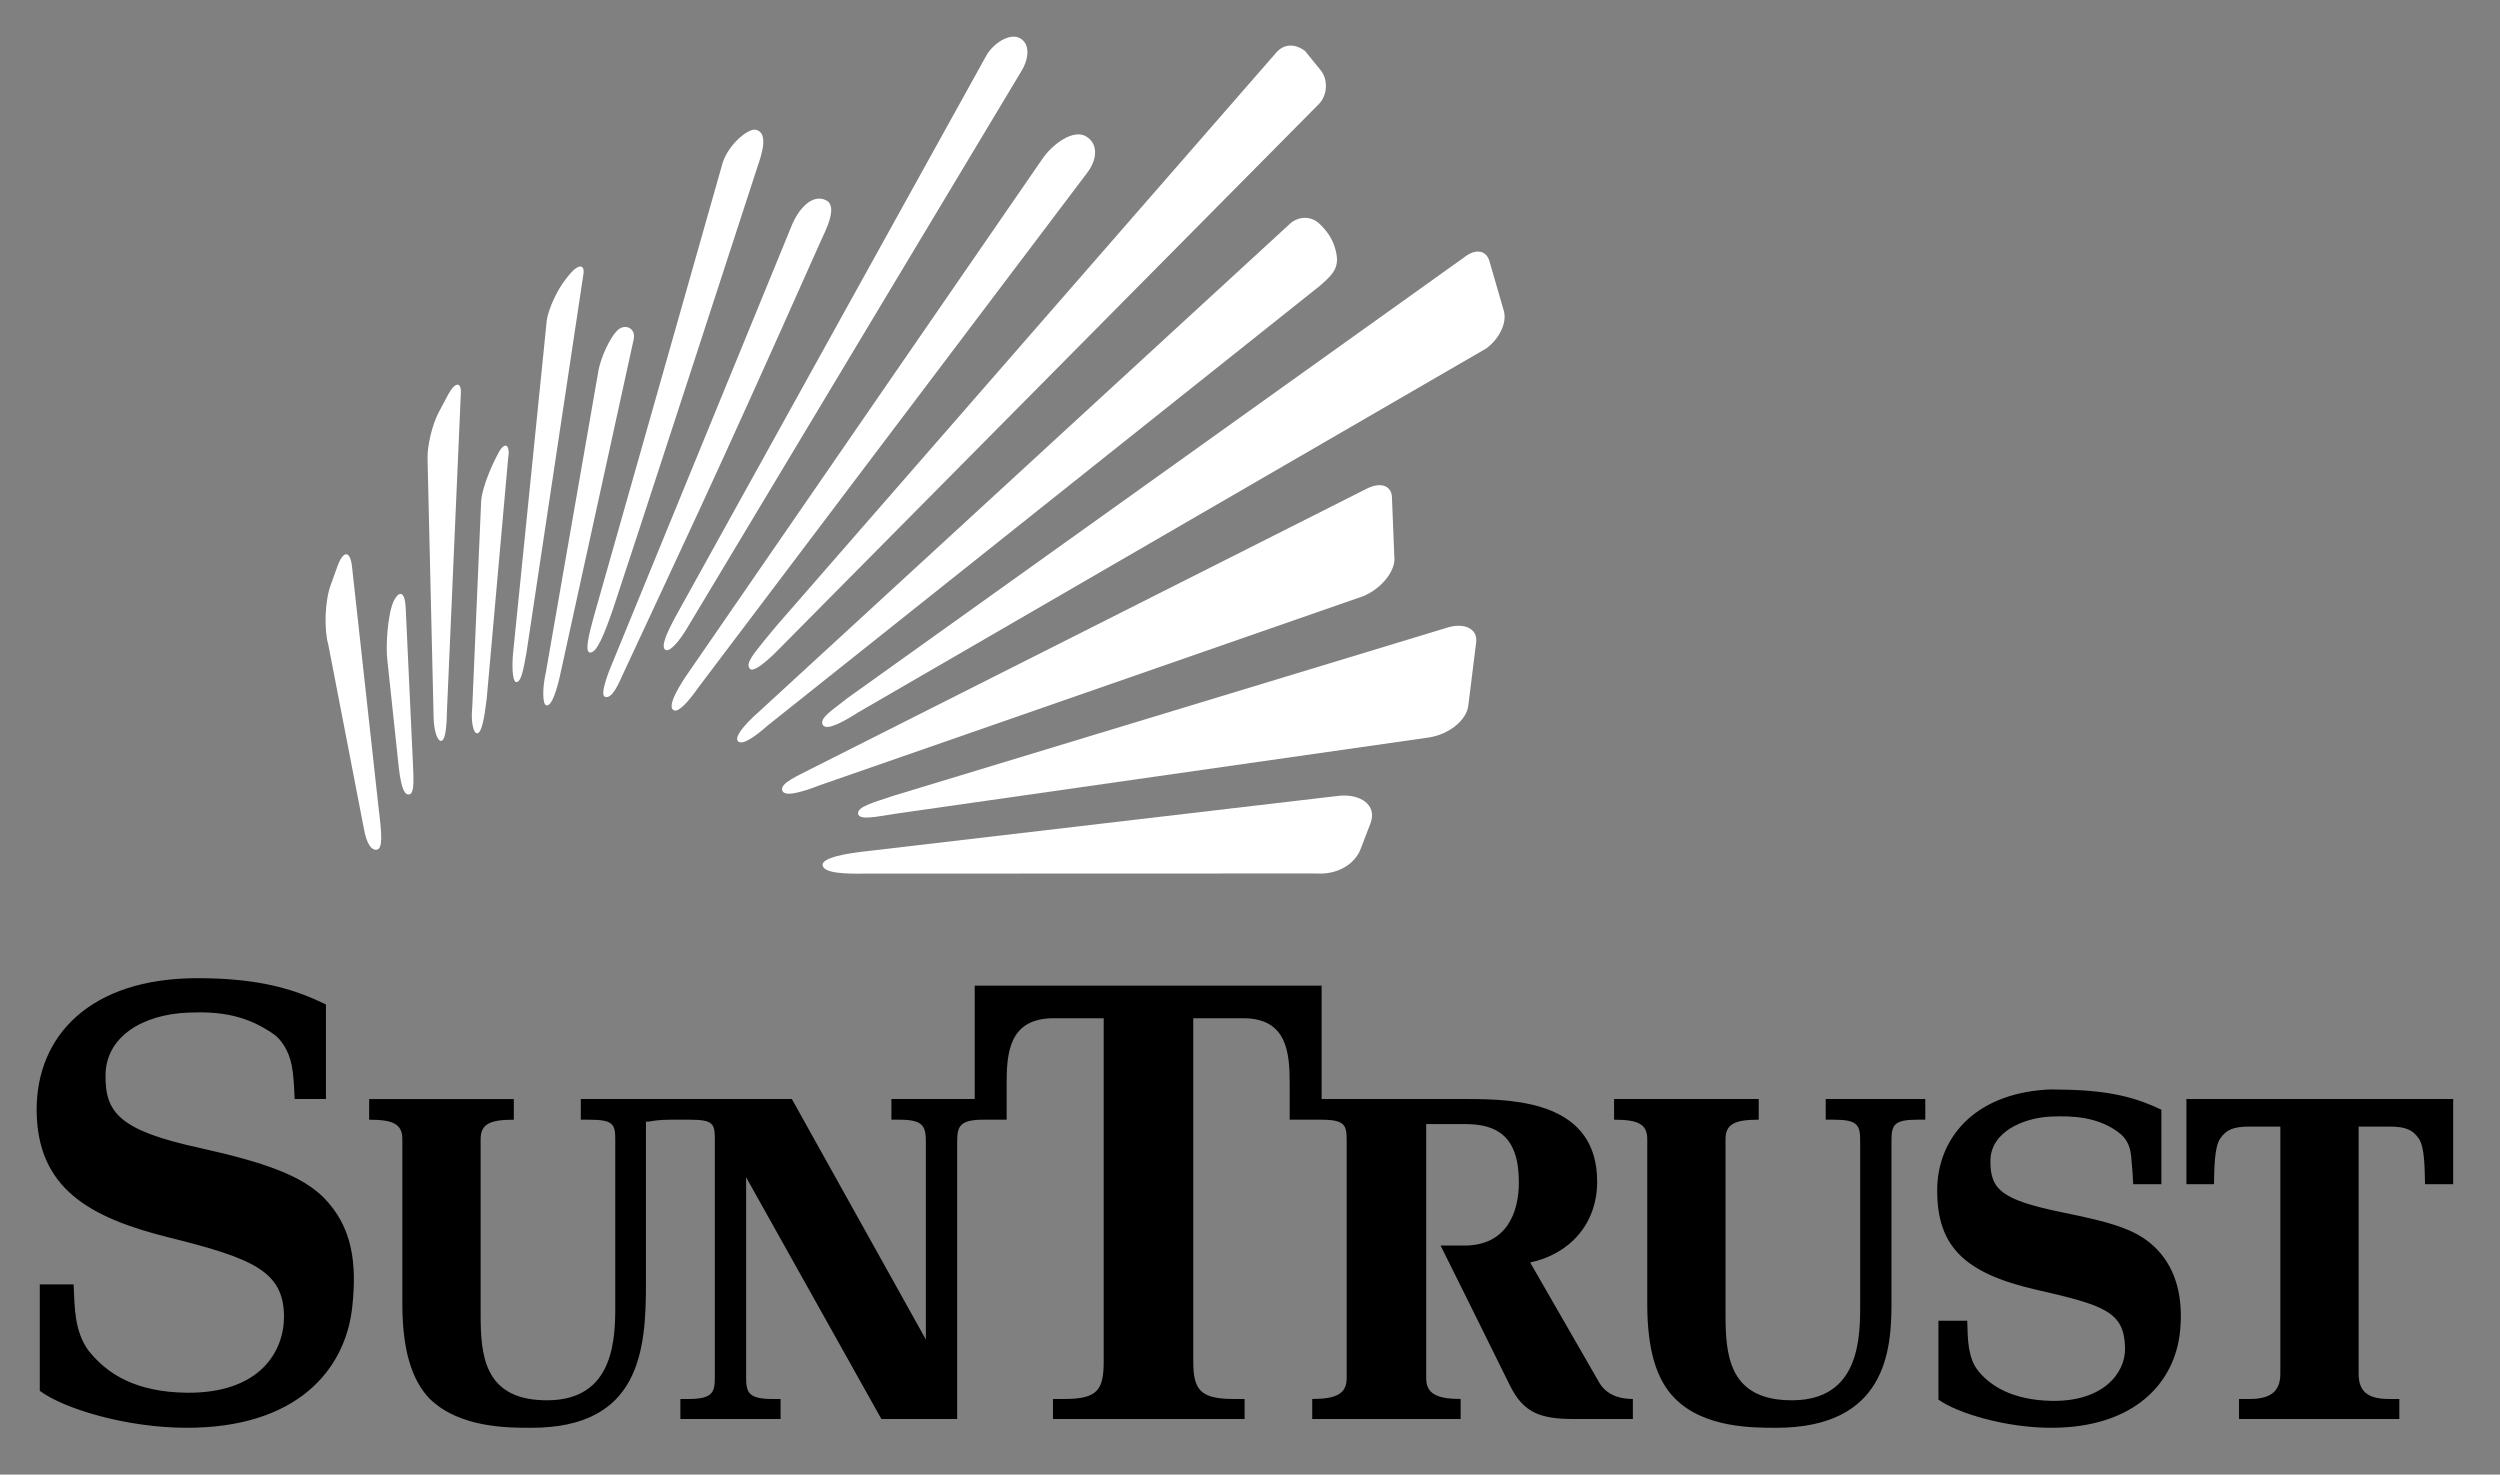 <?xml version="1.0" encoding="utf-8"?>
<!-- Generator: Adobe Illustrator 19.2.1, SVG Export Plug-In . SVG Version: 6.00 Build 0)  -->
<svg version="1.1" id="svg4405" xmlns:svg="http://www.w3.org/2000/svg"
	 xmlns="http://www.w3.org/2000/svg" xmlns:xlink="http://www.w3.org/1999/xlink" x="0px" y="0px" viewBox="0 0 1024 604"
	 style="enable-background:new 0 0 1024 604;" xml:space="preserve">
<rect x="0" y="0" width="1024" height="604" fill="#808080" stroke="none"/>
<style type="text/css">
	.st0{fill:currentcolor;}
	.st1{clip-path:url(#SVGID_2_);}
	.st2{clip-path:url(#SVGID_4_);}
	.st3{clip-path:url(#SVGID_6_);}
	.st4{clip-path:url(#SVGID_8_);}
	.st5{clip-path:url(#SVGID_10_);}
	.st6{clip-path:url(#SVGID_12_);}
	.st7{clip-path:url(#SVGID_14_);}
	.st8{clip-path:url(#SVGID_16_);}
	.st9{clip-path:url(#SVGID_18_);}
	.st10{clip-path:url(#SVGID_20_);}
	.st11{clip-path:url(#SVGID_22_);}
	.st12{clip-path:url(#SVGID_24_);}
	.st13{clip-path:url(#SVGID_26_);}
	.st14{clip-path:url(#SVGID_28_);}
	.st15{clip-path:url(#SVGID_30_);}
	.st16{clip-path:url(#SVGID_32_);}
</style>
<path id="path2466" class="st0" d="M80.931,400.659c-44.291,0-66.053,23.823-65.919,54.12c0.174,31.887,21.505,43.953,54.12,52.068
	c34.103,8.495,46.949,13.707,47.195,32.062c0.144,14.743-9.962,31.918-40.013,31.549c-20.232-0.287-32.103-7.264-40.013-17.185
	c-2.883-3.827-4.412-8.649-5.13-13.081c-0.759-4.73-0.77-9.141-1.026-14.107H16.295v43.604c9.993,7.418,35.663,15.133,60.276,15.133
	c44.948,0,64.924-23.597,67.714-49.503c1.929-17.944,0.133-32.821-11.799-44.886c-8.936-8.782-23.474-14.22-50.786-20.263
	c-32.708-7.131-38.741-14.405-38.474-30.01c0.277-15.595,15.236-24.675,33.857-25.393c13.317-0.585,23.833,1.129,34.883,8.721
	c3.345,2.288,6.34,7.079,7.438,12.568c0.975,4.545,1.098,10.167,1.282,14.107h12.825v-38.731
	C121.745,405.737,107.535,400.659,80.931,400.659z M399.24,403.737v46.425h-34.114v8.464h3.334c9.634,0,10.773,2.657,10.773,8.977
	v81.052l-54.89-98.494h-86.439v8.464h3.334c9.726,0,10.773,1.683,10.773,7.951v69.51c0,15.564-2.124,38.331-29.497,37.448
	c-24.408-0.688-25.649-18.929-25.649-35.14v-71.818c0-6.269,3.94-7.951,13.594-7.951v-8.464h-59.25v8.464
	c9.644,0,13.594,1.683,13.594,7.951v67.458c0,18.632,3.735,31.015,11.029,38.731c12.302,12.199,32.452,12.055,41.809,12.055
	c44.599,0,46.938-31.785,46.938-58.994v-67.201c0,1.929,0.636,0,10.26,0h7.695c9.623,0,10.26,1.683,10.26,7.951v97.724
	c0,6.166-1.129,8.721-10.773,8.721h-3.334v8.208h41.039v-8.208h-3.334c-9.644,0-10.773-2.555-10.773-8.721v-82.078l55.403,99.007
	h31.036V467.604c0-6.258,1.057-8.977,10.773-8.977h9.49v-14.62c0-12.476,0.841-26.932,19.237-26.932h20.52v140.559
	c0,11.809-2.626,15.39-16.159,15.39h-4.617v8.208h78.487v-8.208h-4.36c-13.656,0-16.672-3.581-16.672-15.39V417.074h20.52
	c18.109,0,18.981,14.456,18.981,26.932v14.62h12.825c9.819,0,10.516,2.206,10.516,8.464v97.468c0,6.238-4.155,8.464-14.107,8.464
	v8.208h60.789v-8.208c-9.86,0-14.107-2.226-14.107-8.464V460.422h15.903c12.63,0,22.058,4.545,22.058,23.854
	c0,12.127-4.843,25.906-22.315,25.906h-9.747c0,0,24.121,48.508,28.471,57.455c5.633,11.245,12.589,13.594,26.419,13.594h23.854
	v-8.208c-3.334,0-9.911-0.564-13.594-6.412l-28.471-49.503c15.923-3.334,27.445-15.564,27.445-33.088
	c0-32.195-32.093-33.857-53.094-33.857h-59.763v-46.425H399.24z M838.102,446.315c-30.219,1.985-44.524,20.59-44.63,41.039
	c-0.123,23.372,11.46,34.124,40.013,40.783c28.697,6.535,36.679,9.111,36.935,24.11c0.154,10.455-9.316,21.915-30.01,21.546
	c-16.313-0.277-25.095-6.31-29.753-11.799c-2.452-2.904-3.447-6.022-4.104-9.49c-0.718-4.484-0.605-7.818-0.769-11.542h-11.799
	v32.318c7.623,5.479,27.394,11.542,46.169,11.542c34.124,0,50.919-18.478,52.838-40.013c1.262-13.399-1.642-24.88-9.49-33.088
	c-7.469-7.623-16.477-10.629-38.731-15.133c-24.634-5.048-29.589-9.203-29.497-21.033c0-12.26,14.159-17.801,24.88-18.211
	c7.941-0.339,19.637-0.174,28.471,7.182c3.057,2.565,4.094,6.094,4.36,9.747c0.41,3.878,0.636,7.674,0.77,10.773h11.542v-30.523
	c-9.593-4.545-20.253-7.982-40.783-8.208C842.357,446.294,840.116,446.182,838.102,446.315z M661.121,450.162v8.464
	c9.665,0,13.594,1.683,13.594,7.951v67.458c0,18.632,3.642,31.015,11.286,38.731c12.055,12.199,32.103,12.055,41.552,12.055
	c44.866,0,47.195-31.631,47.195-50.786v-66.945c0-6.269,1.078-8.464,10.516-8.464h3.334v-8.464h-40.783v8.464h3.334
	c9.654,0,10.773,2.195,10.773,8.464v68.997c0,15.564-2.124,38.33-29.497,37.448c-24.398-0.688-25.65-18.929-25.649-35.14v-71.818
	c0-6.269,3.981-7.951,13.594-7.951v-8.464H661.121z M895.557,450.162v34.883h11.286c0.154-6.269,0.113-15.205,2.565-18.724
	c2.237-3.273,4.986-4.874,11.799-4.873h12.825v101.059c0,6.228-2.585,10.516-12.568,10.516h-4.36v8.208h65.663v-8.208h-4.36
	c-9.962,0-12.312-4.289-12.312-10.516V461.448h12.825c6.72,0,9.562,1.601,11.799,4.873c2.483,3.519,2.421,12.455,2.565,18.724
	h11.542v-34.883H895.557z"/>
<g>
	<defs>
		<path id="SVGID_1_" d="M138.273,231.793l-2.821,7.838c-2.421,6.576-2.76,18.303-0.954,24.542l14.507,75.019
			c1.128,6.505,3.191,9.213,5.376,8.834c2.36-0.606,2.103-5.551,0.718-16.846l-10.957-99.438
			C143.382,225.514,140.643,225.391,138.273,231.793"/>
	</defs>
	<use xlink:href="#SVGID_1_"  style="overflow:visible;fill:#FFFFFF;"/>
	<clipPath id="SVGID_2_">
		<use xlink:href="#SVGID_1_"  style="overflow:visible;"/>
	</clipPath>
	<g id="g2478" transform="matrix(1.25,0,0,-1.25,-577.437,889.954)" class="st1">
		<g id="g2484">
			<g id="g2486">
				<g id="g2492">
					<g id="g2494">
						<path id="path2502" class="st0" d="M568.103,531.65h19.239v-98.42h-19.239V531.65z"/>
					</g>
				</g>
			</g>
		</g>
	</g>
</g>
<g>
	<defs>
		<path id="SVGID_3_" d="M169.032,310.578c0.267,6.474,0.975,14.251-1.262,14.785c-2.031,0.441-3.293-2.103-4.371-10.434
			l-4.709-44.291c-0.852-6.362,0.256-19.812,2.616-24.511c2.401-4.709,4.606-3.499,4.863,2.811L169.032,310.578z"/>
	</defs>
	<use xlink:href="#SVGID_3_"  style="overflow:visible;fill:#FFFFFF;"/>
	<clipPath id="SVGID_4_">
		<use xlink:href="#SVGID_3_"  style="overflow:visible;"/>
	</clipPath>
	<g id="g2506" transform="matrix(1.25,0,0,-1.25,-577.437,889.954)" class="st2">
		<g id="g2512">
			<g id="g2514">
				<g id="g2520">
					<g id="g2522">
						<path id="path2530" class="st0" d="M588.221,518.83h9.726v-67.509h-9.726V518.83z"/>
					</g>
				</g>
			</g>
		</g>
	</g>
</g>
<g>
	<defs>
		<path id="SVGID_5_" d="M188.741,161.555l-5.643,129.047c-0.103,5.868-0.493,13.348-2.657,12.845
			c-1.231-0.287-2.698-3.704-2.832-9.573l-2.483-105.932c-0.154-5.284,1.867-13.994,4.678-19.258l3.909-7.325
			C186.535,156.23,189.171,156.302,188.741,161.555"/>
	</defs>
	<use xlink:href="#SVGID_5_"  style="overflow:visible;fill:#FFFFFF;"/>
	<clipPath id="SVGID_6_">
		<use xlink:href="#SVGID_5_"  style="overflow:visible;"/>
	</clipPath>
	<g id="g2534" transform="matrix(1.25,0,0,-1.25,-577.437,889.954)" class="st3">
		<g id="g2540">
			<g id="g2542">
				<g id="g2548">
					<g id="g2550">
						<path id="path2558" class="st0" d="M601.927,586.979h11.368V468.803h-11.368V586.979z"/>
					</g>
				</g>
			</g>
		</g>
	</g>
</g>
<g>
	<defs>
		<path id="SVGID_7_" d="M208.111,187.953l-8.772,98.411c-0.882,6.925-1.908,14.097-3.96,13.994
			c-1.406-0.041-2.616-4.371-1.929-10.875l3.642-84.479c0.595-6.115,4.73-15.277,7.326-19.955
			C207.085,180.464,209.086,182.567,208.111,187.953"/>
	</defs>
	<use xlink:href="#SVGID_7_"  style="overflow:visible;fill:#FFFFFF;"/>
	<clipPath id="SVGID_8_">
		<use xlink:href="#SVGID_7_"  style="overflow:visible;"/>
	</clipPath>
	<g id="g2562" transform="matrix(1.25,0,0,-1.25,-577.437,889.954)" class="st4">
		<g id="g2568">
			<g id="g2570">
				<g id="g2576">
					<g id="g2578">
						<path id="path2586" class="st0" d="M616.16,567.592h13.059v-95.998H616.16V567.592z"/>
					</g>
				</g>
			</g>
		</g>
	</g>
</g>
<g>
	<defs>
		<path id="SVGID_9_" d="M211.456,279.378c-1.703-0.215-1.765-7.182-1.292-11.922l13.789-136.209
			c0.759-5.028,4.401-12.774,8.054-17.268l1.334-1.641c3.775-4.545,6.546-4.125,5.499,0.77L215.601,267.59
			C214.37,274.258,213.538,279.378,211.456,279.378"/>
	</defs>
	<use xlink:href="#SVGID_9_"  style="overflow:visible;fill:#FFFFFF;"/>
	<clipPath id="SVGID_10_">
		<use xlink:href="#SVGID_9_"  style="overflow:visible;"/>
	</clipPath>
	<g id="g2590" transform="matrix(1.25,0,0,-1.25,-577.437,889.954)" class="st5">
		<g id="g2596">
			<g id="g2598">
				<g id="g2604">
					<g id="g2606">
						<path id="path2614" class="st0" d="M629.703,625.728h24.164V488.461h-24.164V625.728z"/>
					</g>
				</g>
			</g>
		</g>
	</g>
</g>
<g>
	<defs>
		<path id="SVGID_11_" d="M252.556,135.659c3.027-3.447,8.075-1.498,6.987,3.406L229.39,276.659
			c-1.077,4.935-3.242,12.537-5.479,12.281c-1.847-0.154-1.734-7.367-0.38-13.225l21.689-124.441
			C246.288,146.268,249.458,139.045,252.556,135.659"/>
	</defs>
	<use xlink:href="#SVGID_11_"  style="overflow:visible;fill:#FFFFFF;"/>
	<clipPath id="SVGID_12_">
		<use xlink:href="#SVGID_11_"  style="overflow:visible;"/>
	</clipPath>
	<g id="g2618" transform="matrix(1.25,0,0,-1.25,-577.437,889.954)" class="st6">
		<g id="g2624">
			<g id="g2626">
				<g id="g2632">
					<g id="g2634">
						<path id="path2642" class="st0" d="M639.602,606.193h30.853V480.606h-30.853V606.193z"/>
					</g>
				</g>
			</g>
		</g>
	</g>
</g>
<g>
	<defs>
		<path id="SVGID_13_" d="M255.655,275.079c-2.195,4.74-4.894,11.573-7.951,10.28c-2.196-0.893,2.247-11.635,2.247-11.635
			l74.783-182.429c2.421-5.325,7.757-12.116,13.584-9.285c5.212,2.514-0.39,12.804-2.442,17.421
			C290.518,201.414,277.601,227.73,255.655,275.079"/>
	</defs>
	<use xlink:href="#SVGID_13_"  style="overflow:visible;fill:#FFFFFF;"/>
	<clipPath id="SVGID_14_">
		<use xlink:href="#SVGID_13_"  style="overflow:visible;"/>
	</clipPath>
	<g id="g2646" transform="matrix(1.25,0,0,-1.25,-577.437,889.954)" class="st7">
		<g id="g2652">
			<g id="g2654">
				<g id="g2660">
					<g id="g2662">
						<path id="path2670" class="st0" d="M658.356,648.62h78.426V482.641h-78.426V648.62z"/>
					</g>
				</g>
			</g>
		</g>
	</g>
</g>
<g>
	<defs>
		<path id="SVGID_15_" d="M272.45,266.102c1.775,1.365,5.982-3.642,9.275-9.316L418.631,28.691
			c2.432-4.114,3.806-10.711-1.108-13.174c-3.827-1.908-10.455,1.826-13.594,7.377L276.667,252.641
			C272.932,259.566,270.726,264.707,272.45,266.102"/>
	</defs>
	<use xlink:href="#SVGID_15_"  style="overflow:visible;fill:#FFFFFF;"/>
	<clipPath id="SVGID_16_">
		<use xlink:href="#SVGID_15_"  style="overflow:visible;"/>
	</clipPath>
	<g id="g2674" transform="matrix(1.25,0,0,-1.25,-577.437,889.954)" class="st8">
		<g id="g2680">
			<g id="g2682">
				<g id="g2688">
					<g id="g2690">
						<path id="path2698" class="st0" d="M678.531,701.076h121.361V497.99H678.531V701.076z"/>
					</g>
				</g>
			</g>
		</g>
	</g>
</g>
<g>
	<defs>
		<path id="SVGID_17_" d="M275.621,290.674c-1.785-1.755,1.251-7.408,4.914-13.081L426.757,65.37
			c3.95-6.002,12.681-12.651,18.037-9.542c4.822,2.801,4.894,8.844,0.841,14.517l-159.611,211.28
			C282.053,287.319,277.478,292.552,275.621,290.674"/>
	</defs>
	<use xlink:href="#SVGID_17_"  style="overflow:visible;fill:#FFFFFF;"/>
	<clipPath id="SVGID_18_">
		<use xlink:href="#SVGID_17_"  style="overflow:visible;"/>
	</clipPath>
	<g id="g2702" transform="matrix(1.25,0,0,-1.25,-577.437,889.954)" class="st9">
		<g id="g2708">
			<g id="g2710">
				<g id="g2716">
					<g id="g2718">
						<path id="path2726" class="st0" d="M681.018,669.788h140.69V477.922h-140.69V669.788z"/>
					</g>
				</g>
			</g>
		</g>
	</g>
</g>
<g>
	<defs>
		<path id="SVGID_19_" d="M318.855,266.081c0,0-9.655,10.106-11.686,7.859c-2.083-2.195,1.867-6.433,6.135-11.88l4.781-5.766
			L522.429,21.909c3.273-4.032,7.808-4.217,12.117-1.026l6.176,7.602c3.365,3.837,3.139,10.486-0.585,14.21L318.855,266.081z"/>
	</defs>
	<use xlink:href="#SVGID_19_"  style="overflow:visible;fill:#FFFFFF;"/>
	<clipPath id="SVGID_20_">
		<use xlink:href="#SVGID_19_"  style="overflow:visible;"/>
	</clipPath>
	<g id="g2730" transform="matrix(1.25,0,0,-1.25,-577.437,889.954)" class="st10">
		<g id="g2736">
			<g id="g2738">
				<g id="g2744">
					<g id="g2746">
						<path id="path2754" class="st0" d="M706.019,697.809h191.209V491.014H706.019V697.809z"/>
					</g>
				</g>
			</g>
		</g>
	</g>
</g>
<g>
	<defs>
		<path id="SVGID_21_" d="M302.306,303.652c-1.58-1.58,1.97-6.31,8.444-12.024L527.713,92.25c3.909-4.001,9.347-3.889,12.845-0.503
			c4.555,4.34,6.104,8.372,6.833,12.219c1.221,6.29-2.298,9.091-6.741,13.081L314.679,296.973
			C309.108,301.867,304.153,305.366,302.306,303.652"/>
	</defs>
	<use xlink:href="#SVGID_21_"  style="overflow:visible;fill:#FFFFFF;"/>
	<clipPath id="SVGID_22_">
		<use xlink:href="#SVGID_21_"  style="overflow:visible;"/>
	</clipPath>
	<g id="g2758" transform="matrix(1.25,0,0,-1.25,-577.437,889.954)" class="st11">
		<g id="g2764">
			<g id="g2766">
				<g id="g2772">
					<g id="g2774">
						<path id="path2782" class="st0" d="M702.531,641.364h198.317V467.671H702.531V641.364z"/>
					</g>
				</g>
			</g>
		</g>
	</g>
</g>
<g>
	<defs>
		<path id="SVGID_23_" d="M347.285,285.821l252.421-180.408c4.812-3.796,9.223-2.924,10.444,1.836l5.859,20.222
			c1.334,4.986-2.206,11.686-7.336,15.308L351.625,291.721c-6.31,4.032-12.876,7.571-14.487,5.355
			C335.096,294.275,341.457,290.53,347.285,285.821"/>
	</defs>
	<use xlink:href="#SVGID_23_"  style="overflow:visible;fill:#FFFFFF;"/>
	<clipPath id="SVGID_24_">
		<use xlink:href="#SVGID_23_"  style="overflow:visible;"/>
	</clipPath>
	<g id="g2786" transform="matrix(1.25,0,0,-1.25,-577.437,889.954)" class="st12">
		<g id="g2792">
			<g id="g2794">
				<g id="g2800">
					<g id="g2802">
						<path id="path2810" class="st0" d="M730.027,630.669h225.805v-158.14H730.027V630.669z"/>
					</g>
				</g>
			</g>
		</g>
	</g>
</g>
<g>
	<defs>
		<path id="SVGID_25_" d="M320.394,323.68c-0.739-2.955,5.92-5.684,12.968-9.337L559.241,200.46
			c6.136-3.365,10.957-1.652,10.917,3.632l0.995,25.085c-0.082,5.479-5.869,12.23-12.876,15.051L335.63,321.689
			C327.843,324.736,321.082,326.491,320.394,323.68"/>
	</defs>
	<use xlink:href="#SVGID_25_"  style="overflow:visible;fill:#FFFFFF;"/>
	<clipPath id="SVGID_26_">
		<use xlink:href="#SVGID_25_"  style="overflow:visible;"/>
	</clipPath>
	<g id="g2814" transform="matrix(1.25,0,0,-1.25,-577.437,889.954)" class="st13">
		<g id="g2820">
			<g id="g2822">
				<g id="g2828">
					<g id="g2830">
						<path id="path2838" class="st0" d="M717.674,554.287H918.88V450.771H717.674V554.287z"/>
					</g>
				</g>
			</g>
		</g>
	</g>
</g>
<g>
	<defs>
		<path id="SVGID_27_" d="M585.117,302.093l-218.133,31.189c-8.546,1.334-14.815,2.688-15.472,0.185
			c-0.739-3.006,6.546-4.852,14.538-7.551l226.289-68.7c7.295-2.432,12.979,0.236,12.301,5.859l-3.221,25.896
			C600.763,294.952,593.489,300.893,585.117,302.093"/>
	</defs>
	<use xlink:href="#SVGID_27_"  style="overflow:visible;fill:#FFFFFF;"/>
	<clipPath id="SVGID_28_">
		<use xlink:href="#SVGID_27_"  style="overflow:visible;"/>
	</clipPath>
	<g id="g2842" transform="matrix(1.25,0,0,-1.25,-577.437,889.954)" class="st14">
		<g id="g2848">
			<g id="g2850">
				<g id="g2856">
					<g id="g2858">
						<path id="path2866" class="st0" d="M742.568,508.135h203.636v-64.949H742.568V508.135z"/>
					</g>
				</g>
			</g>
		</g>
	</g>
</g>
<g>
	<defs>
		<path id="SVGID_29_" d="M336.953,354.48c-0.606-3.212,10.239-5.028,18.632-5.9l192.914-22.623
			c8.618-0.882,15.677,3.724,12.886,11.193l-3.909,10.178c-2.298,6.504-9.429,11.039-18.355,10.444L354.2,357.834
			C346.095,357.947,337.548,357.701,336.953,354.48"/>
	</defs>
	<use xlink:href="#SVGID_29_"  style="overflow:visible;fill:#FFFFFF;"/>
	<clipPath id="SVGID_30_">
		<use xlink:href="#SVGID_29_"  style="overflow:visible;"/>
	</clipPath>
	<g id="g2870" transform="matrix(1.25,0,0,-1.25,-577.437,889.954)" class="st15">
		<g id="g2876">
			<g id="g2878">
				<g id="g2884">
					<g id="g2886">
						<path id="path2894" class="st0" d="M731.028,451.903h182.263v-26.634H731.028V451.903z"/>
					</g>
				</g>
			</g>
		</g>
	</g>
</g>
<g>
	<defs>
		<path id="SVGID_31_" d="M310.237,68.396c0,0-55.875,171.666-59.086,180.89c-3.437,9.911-6.761,18.704-9.685,17.955
			c-1.867-0.554-0.4-6.853,1.693-14.456l52.889-186.266c2.503-7.5,10.393-13.994,13.461-13.379
			C315.079,54.237,311.868,63.646,310.237,68.396"/>
	</defs>
	<use xlink:href="#SVGID_31_"  style="overflow:visible;fill:#FFFFFF;"/>
	<clipPath id="SVGID_32_">
		<use xlink:href="#SVGID_31_"  style="overflow:visible;"/>
	</clipPath>
	<g id="g2898" transform="matrix(1.25,0,0,-1.25,-577.437,889.954)" class="st16">
		<g id="g2904">
			<g id="g2906">
				<g id="g2912">
					<g id="g2914">
						<path id="path2922" class="st0" d="M653.629,669.944h60.385V497.572h-60.385V669.944z"/>
					</g>
				</g>
			</g>
		</g>
	</g>
</g>
</svg>
